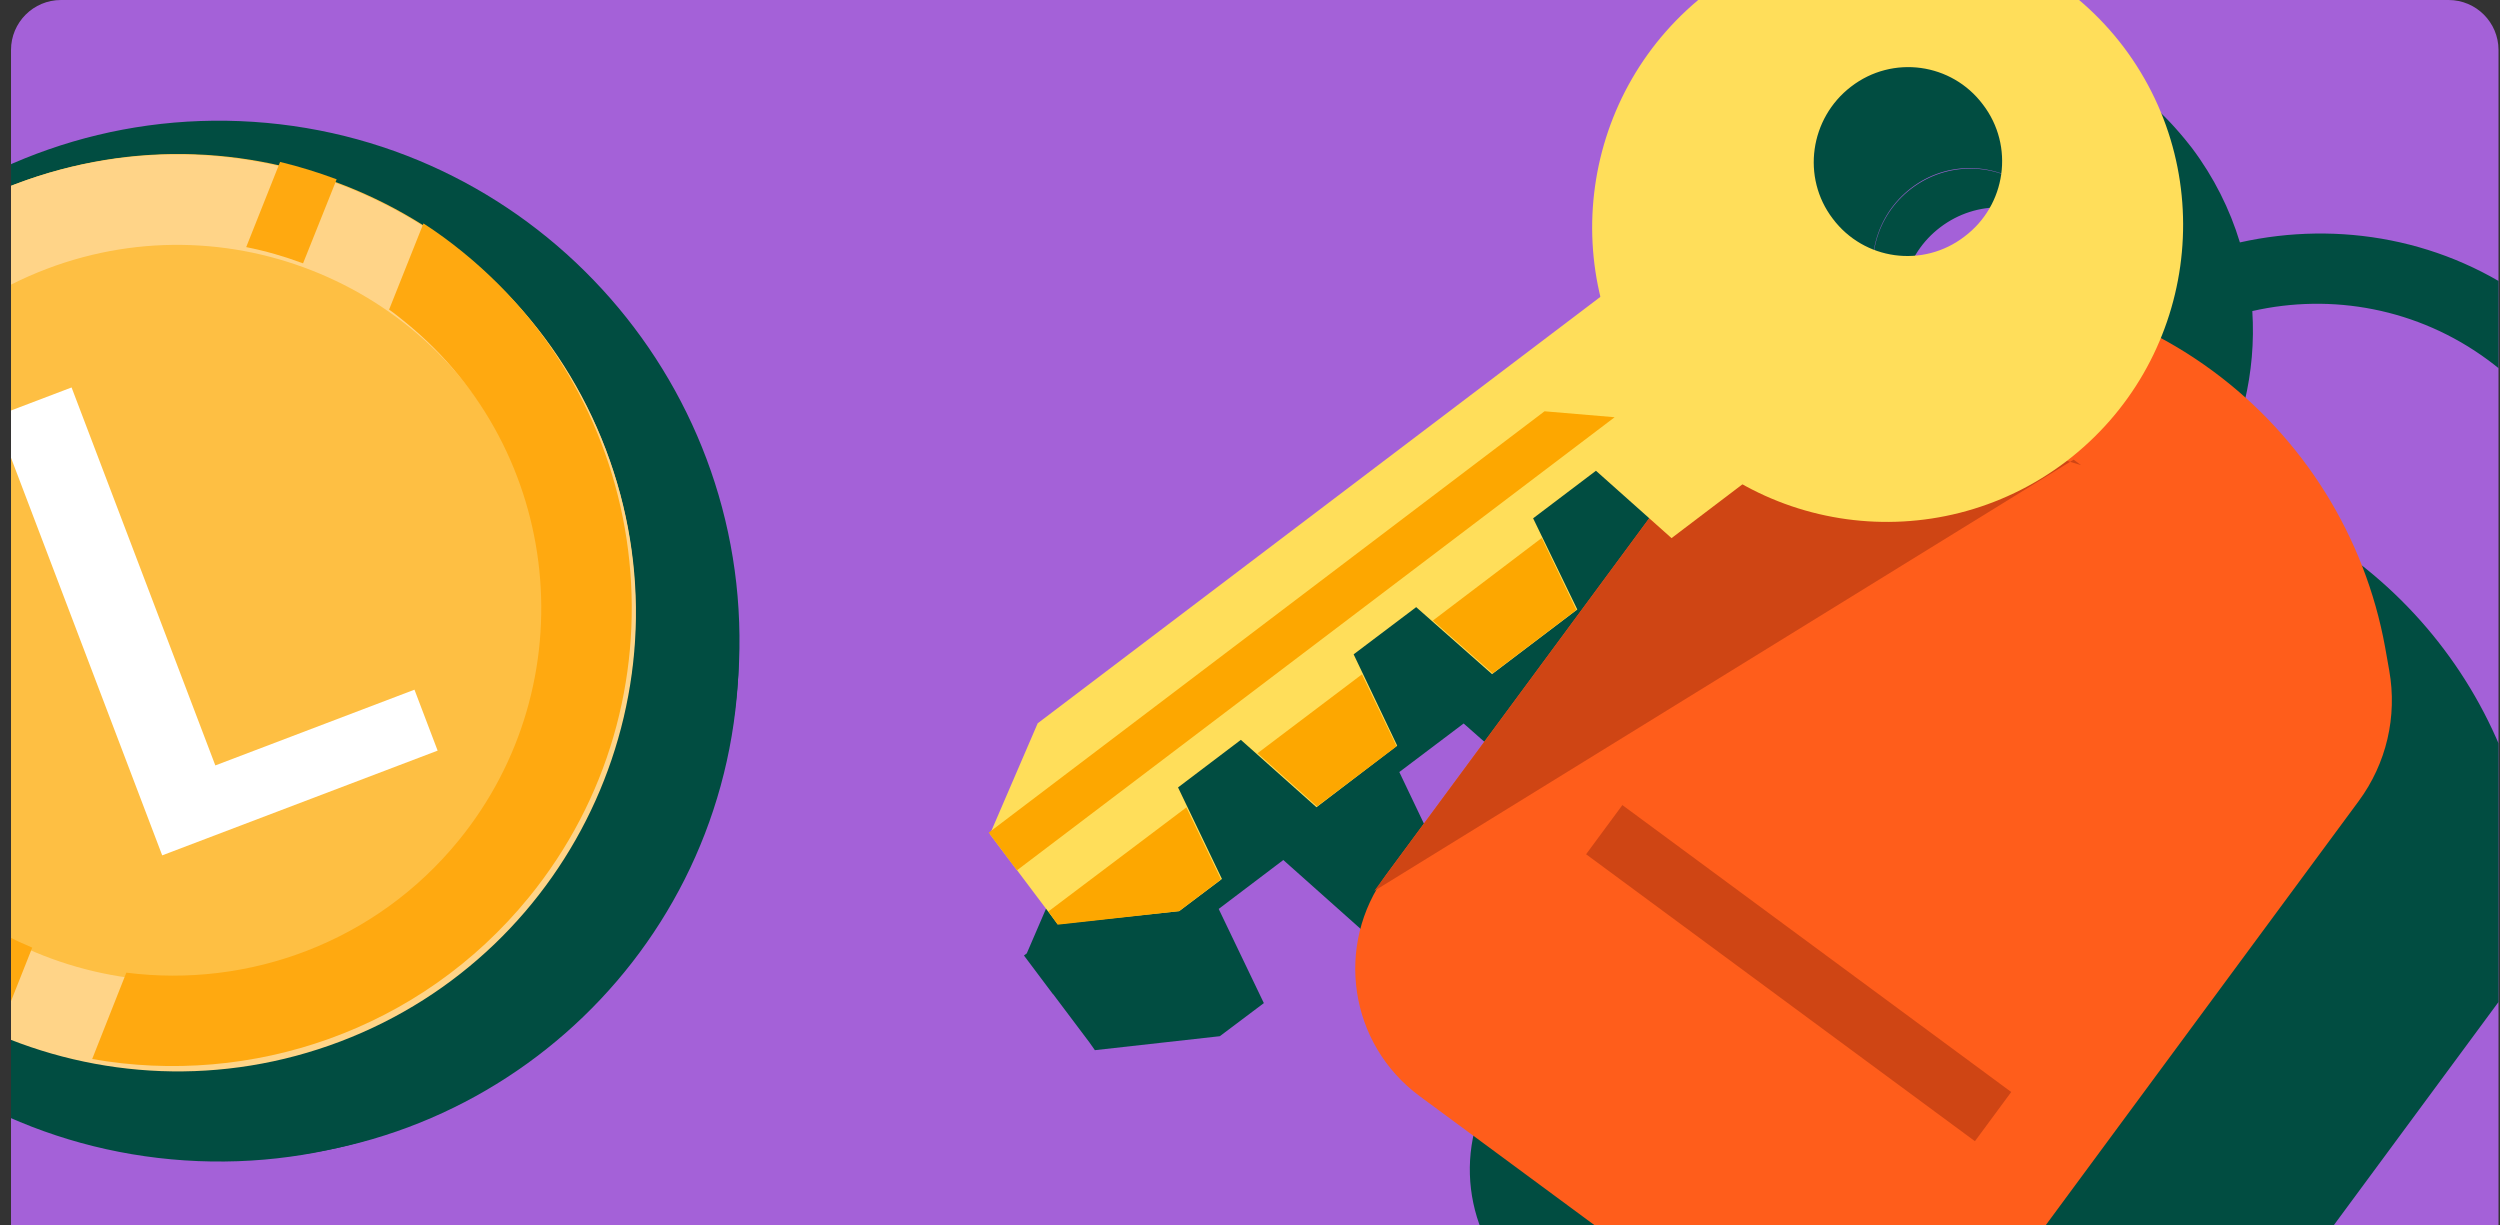 <svg width="200" height="98" viewBox="0 0 200 98" fill="none" xmlns="http://www.w3.org/2000/svg">
<rect x="0" y="0" width="200" height="98" fill="#333333" stroke="none"/>
<g clip-path="url(#clip0_0_181)">
<path d="M0.881 4C0.881 1.791 2.672 0 4.881 0H195.881C198.09 0 199.881 1.791 199.881 4V98H0.881V4Z" fill="#A461D8"/>
<path fill-rule="evenodd" clip-rule="evenodd" d="M180.185 24.885C180.497 29.769 179.34 34.693 176.811 38.958C180.815 40.142 184.624 42.019 188.048 44.547C194.592 49.376 199.306 56.237 201.481 63.994C202.352 63.129 203.147 62.208 203.868 61.231C211.482 50.913 209.322 36.389 199.046 28.805C193.42 24.654 186.524 23.441 180.185 24.885ZM179.192 19.393C187.111 17.629 195.673 19.108 202.588 24.262C215.28 33.724 217.944 51.817 208.483 64.637C206.831 66.876 204.912 68.832 202.747 70.478C203.026 73.831 202.09 77.165 200.078 79.891L169.079 121.9C164.78 127.725 156.647 128.959 150.832 124.668L122.895 104.053C117.522 100.088 116.073 92.842 119.255 87.192L119.032 87.33L120.039 85.964C120.071 85.92 120.104 85.876 120.136 85.831L147.11 49.278C146.019 48.858 144.955 48.359 143.928 47.781L138.105 52.2L131.885 46.656L126.715 50.571L130.351 58.073L123.335 63.393L117.092 57.879L111.945 61.763L115.527 69.274L115.472 69.316L115.482 69.337L111.921 72.027L108.886 74.345L102.665 68.801L97.495 72.715L101.108 80.248L97.585 82.897L97.393 82.918L87.59 84.013L87.159 83.399L84.25 79.532L84.241 79.539L81.917 76.441L82.142 76.27L85.946 67.437L132.249 32.347C130.046 23.218 133.263 13.208 141.266 7.153C151.583 -0.639 166.056 0.979 174.341 10.6C174.629 10.924 174.891 11.254 175.161 11.595L175.161 11.595L175.162 11.597C175.225 11.676 175.289 11.756 175.353 11.837C177.114 14.179 178.388 16.739 179.192 19.393ZM162.216 27.384C159.331 29.607 155.411 29.467 152.718 27.311C151.446 24.12 152.34 20.363 155.233 18.174C158.138 15.976 162.022 16.122 164.722 18.258C164.633 18.043 164.538 17.835 164.435 17.632C166.163 20.923 165.282 25.074 162.216 27.384ZM152.887 15.107C150.062 17.272 149.12 20.992 150.361 24.149C149.086 20.994 150.04 17.228 152.877 15.053C155.784 12.813 159.741 12.972 162.435 15.175C159.737 13.003 155.782 12.875 152.887 15.107Z" fill="#014D41"/>
<path d="M113.574 87.692L140.733 107.734C146.387 111.905 154.302 110.695 158.49 105.019L188.698 64.084C190.914 61.081 191.793 57.323 191.139 53.639L190.808 51.771C189.2 42.931 184.27 35.025 177.031 29.684C169.254 23.945 159.435 21.663 149.914 23.358C146.515 23.957 143.444 25.866 141.383 28.659L110.91 69.954C106.743 75.6 107.921 83.52 113.574 87.692Z" fill="#FF5D1B"/>
<path d="M129.79 64.406L160.897 87.361L157.994 91.296L126.887 68.34L129.79 64.406Z" fill="#CF4514"/>
<path d="M165.889 36.771L109.935 71.277L140.829 29.411L166.487 37.213" fill="#CF4514"/>
<path d="M141.811 36.911L133.723 43.05L127.676 37.66L122.65 41.465L126.184 48.759L119.364 53.931L113.295 48.571L108.291 52.347L111.773 59.648L105.317 64.578L99.269 59.188L94.243 62.994L97.755 70.317L94.331 72.892L84.605 73.926L79.195 66.733L83.015 57.863L130.495 21.881L141.811 36.911Z" fill="#FFDE5A"/>
<path d="M114.627 49.646L119.409 53.87L126.111 48.796L123.337 43.038L114.627 49.646Z" fill="#FDA700"/>
<path d="M100.601 60.26L105.362 64.515L111.729 59.704L108.956 53.947L100.601 60.26Z" fill="#FDA700"/>
<path d="M83.871 72.916L84.614 73.975L94.332 72.889L97.682 70.352L94.909 64.594L83.871 72.916Z" fill="#FDA700"/>
<path d="M136.797 -0.749C147.235 -8.633 162.049 -6.607 169.905 3.782C177.739 14.202 175.658 29.041 165.251 36.947C154.813 44.831 139.999 42.806 132.143 32.416C124.287 22.027 126.338 7.165 136.797 -0.749ZM146.62 17.494C149.111 20.816 153.843 21.479 157.164 18.919C160.493 16.412 161.172 11.672 158.629 8.357C156.138 5.034 151.406 4.372 148.085 6.931C144.786 9.461 144.107 14.201 146.62 17.494Z" fill="#FFDE5A"/>
<path d="M81.357 69.624L79.099 66.612L123.562 32.903L129.171 33.378L81.357 69.624Z" fill="#FDA700"/>
<path d="M15.71 92.656C38.141 94.145 57.532 77.169 59.021 54.738C60.51 32.306 43.533 12.915 21.102 11.426C-1.329 9.937 -20.72 26.914 -22.209 49.345C-23.698 71.776 -6.722 91.167 15.71 92.656Z" fill="#014D41"/>
<path d="M13.941 66.222L32.871 67.478L32.487 73.27L6.305 71.532L9.075 29.81L16.326 30.292L13.941 66.222Z" fill="#014D41"/>
<path d="M14.768 92.831C-8.14 91.31 -25.537 71.439 -24.016 48.531C-22.495 25.624 -2.624 8.227 20.283 9.748C43.191 11.269 60.587 31.14 59.067 54.047C57.546 76.955 37.675 94.351 14.768 92.831ZM19.74 17.936C1.346 16.715 -14.606 30.682 -15.828 49.075C-17.049 67.468 -3.082 83.421 15.311 84.642C33.705 85.863 49.657 71.897 50.879 53.504C52.1 35.11 38.133 19.157 19.74 17.936Z" fill="#014D41"/>
<path d="M27.259 83.081C46.136 75.902 55.62 54.779 48.441 35.901C41.261 17.023 20.138 7.54 1.261 14.719C-17.617 21.898 -27.1 43.022 -19.921 61.899C-12.742 80.777 8.381 90.26 27.259 83.081Z" fill="#FEBF43"/>
<path d="M17.226 61.234L33.157 55.175L35.011 60.05L12.976 68.429L-0.377 33.317L5.726 30.996L17.226 61.234Z" fill="white"/>
<path d="M27.234 83.316C8.331 90.505 -12.893 80.976 -20.082 62.073C-27.271 43.169 -17.743 21.945 1.161 14.756C20.064 7.567 41.288 17.096 48.477 35.999C55.666 54.903 46.138 76.127 27.234 83.316ZM3.73 21.513C-11.448 27.285 -19.098 44.325 -13.325 59.503C-7.553 74.681 9.486 82.332 24.665 76.559C39.843 70.787 47.493 53.747 41.721 38.569C35.948 23.391 18.909 15.741 3.73 21.513Z" fill="#FFD488"/>
<path d="M31.127 24.769C31.581 25.084 32.025 25.446 32.469 25.808C45.057 36.066 46.952 54.648 36.693 67.236C30.037 75.403 19.862 79.063 10.106 77.812L7.375 84.721C20.066 86.968 33.605 82.468 42.31 71.786C55.087 56.109 52.727 32.964 37.049 20.187C36.014 19.344 34.971 18.576 33.875 17.874L31.127 24.769Z" fill="#FFA910"/>
<path d="M26.933 14.345C25.445 13.788 23.936 13.324 22.407 12.953L19.696 19.769C21.25 20.078 22.756 20.512 24.244 21.068L26.933 14.345Z" fill="#FFA910"/>
<path d="M2.579 75.81C1.131 75.204 -0.283 74.49 -1.619 73.647L-4.33 80.462C-2.953 81.256 -1.526 81.954 -0.094 82.547L2.579 75.81Z" fill="#FFA910"/>
</g>
<defs>
<clipPath id="clip0_0_181">
<path d="M0.881 4C0.881 1.791 2.672 0 4.881 0H195.881C198.09 0 199.881 1.791 199.881 4V98H0.881V4Z" fill="white"/>
</clipPath>
</defs>
</svg>
